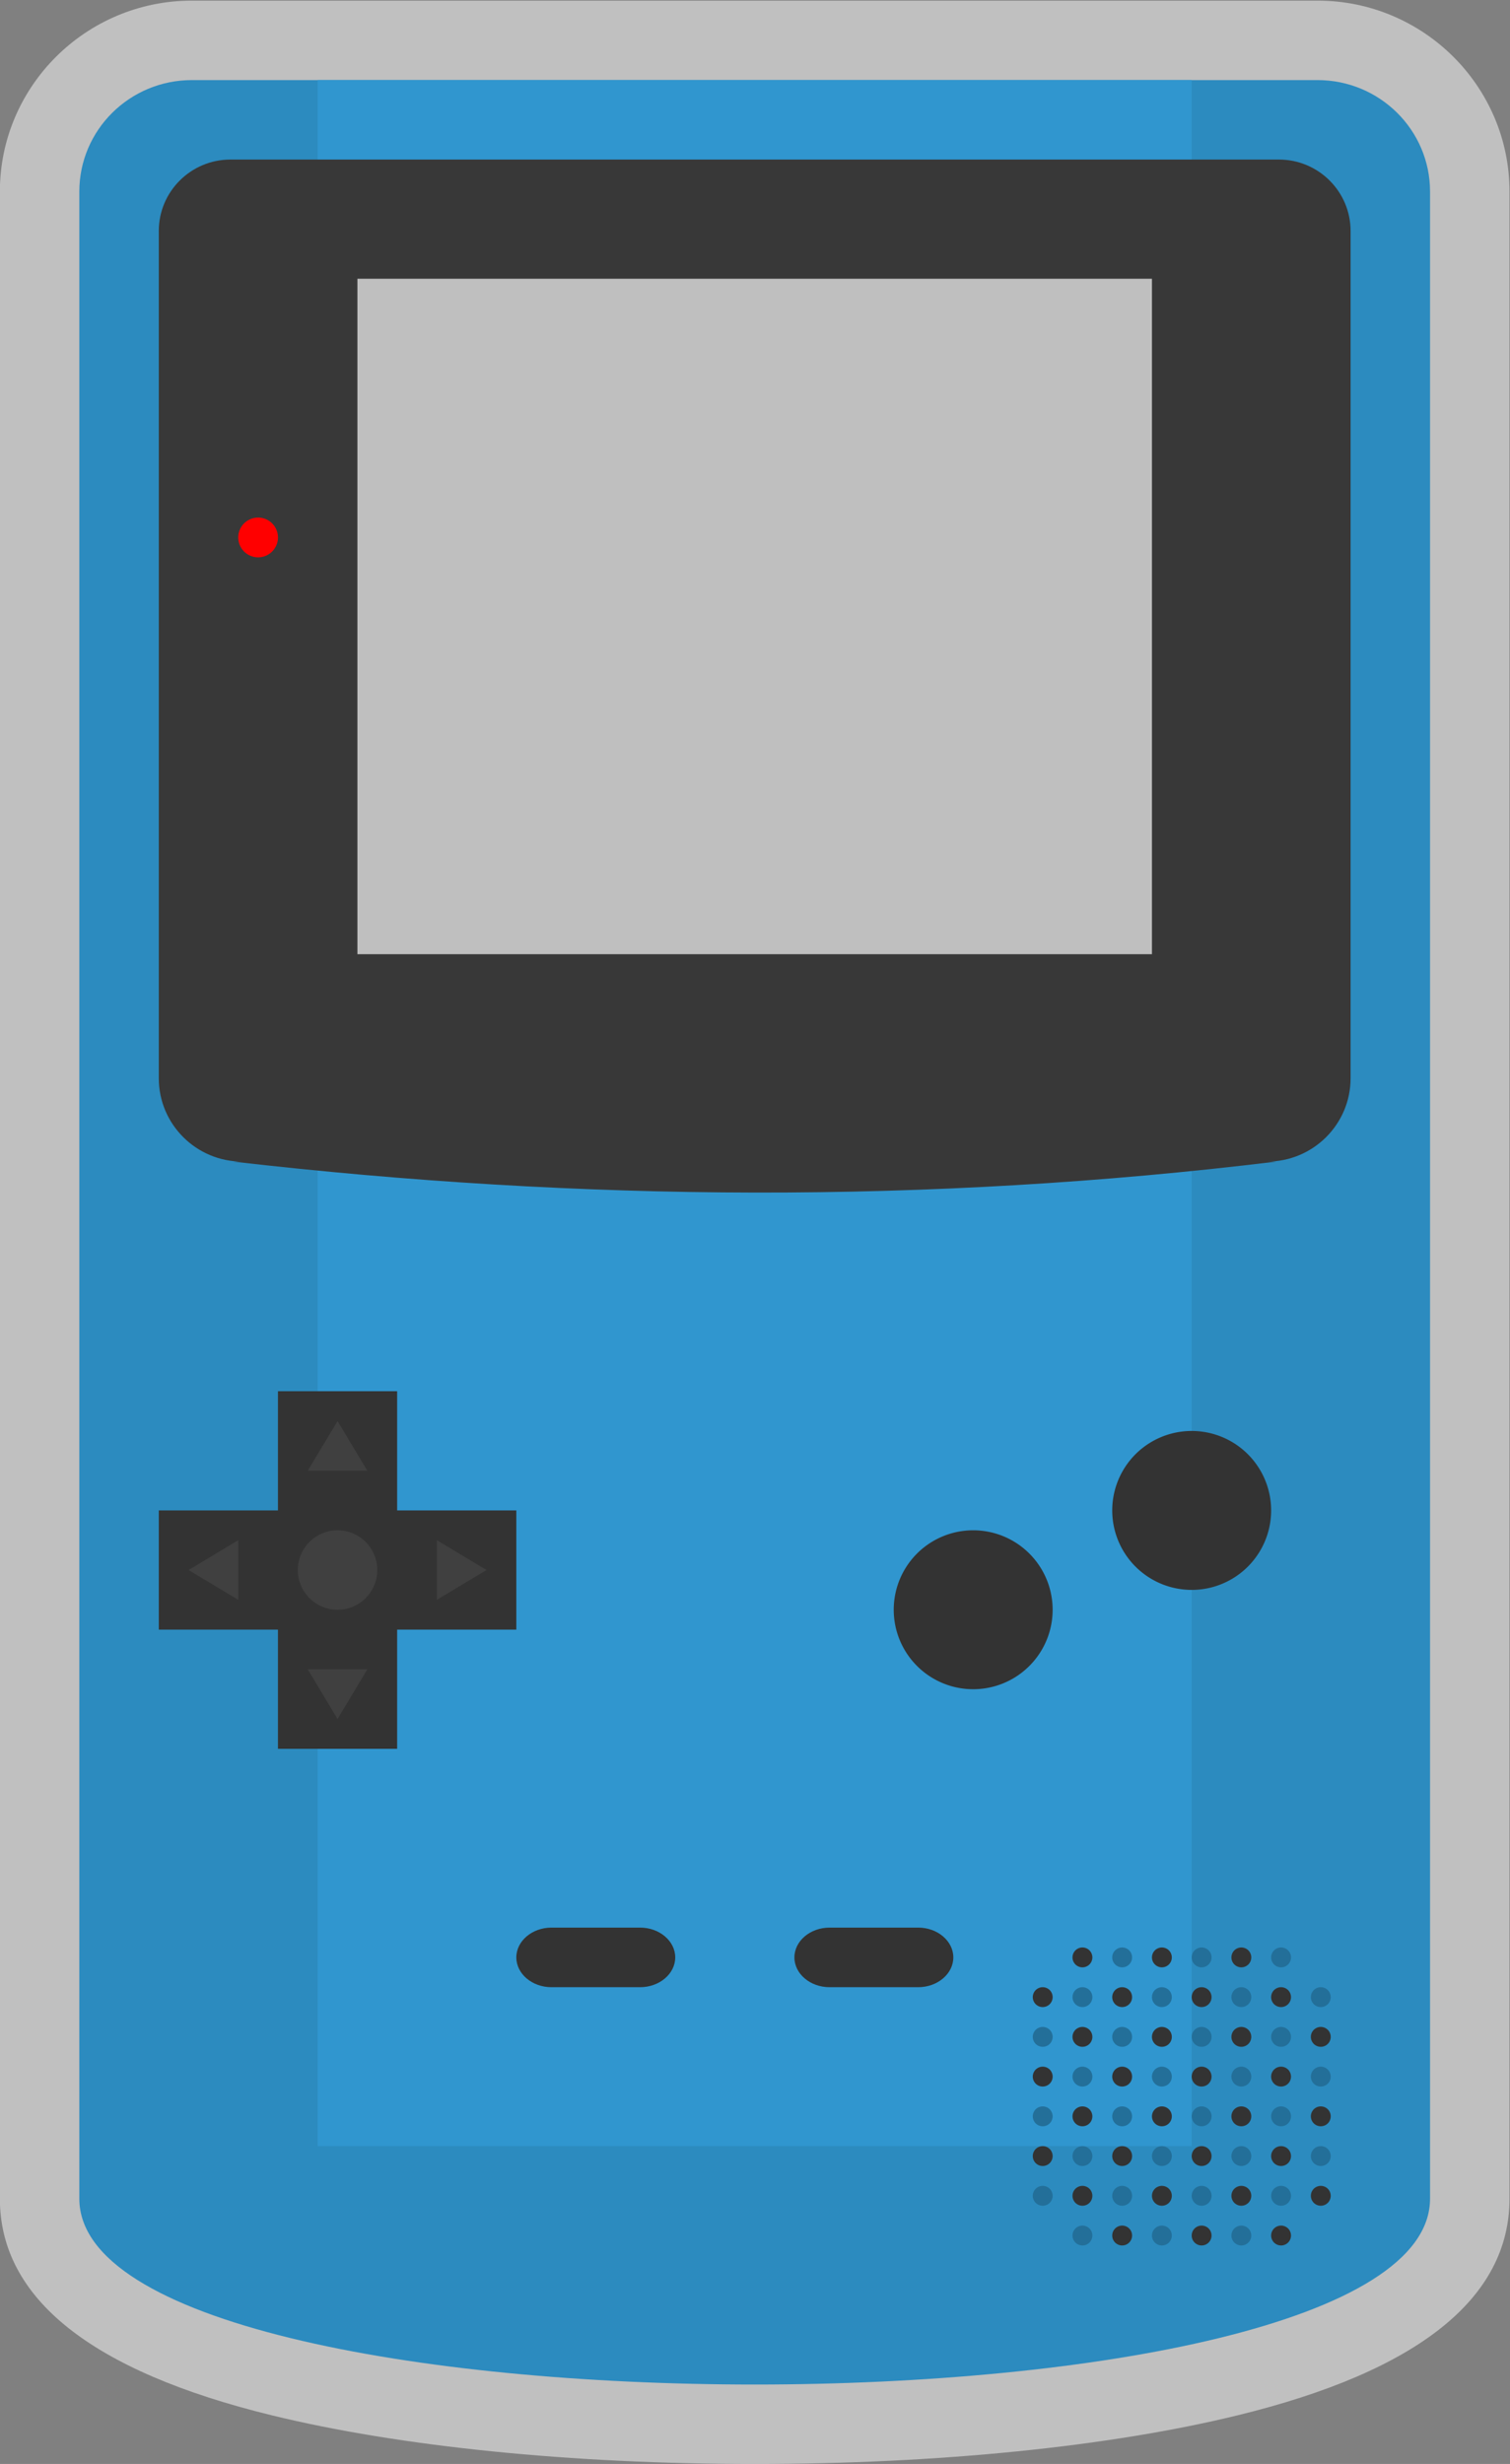 <svg xmlns="http://www.w3.org/2000/svg" xml:space="preserve" width="202.666" height="330.667"><rect width="100%" height="100%" fill="#808080" stroke="none"/><defs><clipPath id="a" clipPathUnits="userSpaceOnUse"><path d="M0 256h256V0H0Z"/></clipPath><clipPath id="b" clipPathUnits="userSpaceOnUse"><path d="M52 252h152V4H52Z"/></clipPath></defs><g clip-path="url(#a)" transform="matrix(1.333 0 0 -1.333 -69.333 336)"><g clip-path="url(#b)" style="opacity:.5"><path d="M0 0h-113.333c-10.661 0-19.334-8.625-19.334-19.226V-221.29c0-10.03 9.202-17.365 27.35-21.804C-92.38-246.258-75.103-248-56.667-248s35.714 1.742 48.651 4.906c18.148 4.439 27.349 11.774 27.349 21.804v202.064C19.333-8.625 10.66 0 0 0" style="fill:#fff;fill-opacity:1;fill-rule:nonzero;stroke:none" transform="translate(184.667 252)"/></g><path d="M0 0h-113.333c-6.26 0-11.334-5.026-11.334-11.226V-213.29c0-24.947 136-24.947 136 0v202.064C11.333-5.026 6.259 0 0 0" style="fill:#2c8bbf;fill-opacity:1;fill-rule:nonzero;stroke:none" transform="translate(184.667 244)"/><path d="M172 36H84v208h88z" style="fill:#3096cf;fill-opacity:1;fill-rule:nonzero;stroke:none"/><path d="M0 0h-105.556c-3.988 0-7.222-3.222-7.222-7.196v-85.292c0-4.637 3.773-8.395 8.426-8.395h-.926c35-4.041 70-4.27 105 0h-.926c4.654 0 8.426 3.758 8.426 8.395v85.292C7.222-3.222 3.989 0 0 0" style="fill:#383838;fill-opacity:1;fill-rule:nonzero;stroke:none" transform="translate(180.778 236)"/><path d="M88 224h80v-68H88Z" style="fill:#bfbfbf;fill-opacity:1;fill-rule:nonzero;stroke:none"/><path d="M0 0h-12v12h-12V0h-12v-12h12v-12h12v12H0Z" style="fill:#333;fill-opacity:1;fill-rule:nonzero;stroke:none" transform="translate(104 100)"/><path d="M0 0a4 4 0 1 0-8 0 4 4 0 0 0 8 0" style="fill:#404040;fill-opacity:1;fill-rule:nonzero;stroke:none" transform="translate(90 94)"/><path d="m0 0 5 3v-6Z" style="fill:#404040;fill-opacity:1;fill-rule:nonzero;stroke:none" transform="translate(71 94)"/><path d="m0 0-5 3v-6Z" style="fill:#404040;fill-opacity:1;fill-rule:nonzero;stroke:none" transform="translate(101 94)"/><path d="m0 0-3 5h6Z" style="fill:#404040;fill-opacity:1;fill-rule:nonzero;stroke:none" transform="translate(86 79)"/><path d="m0 0-3-5h6Z" style="fill:#404040;fill-opacity:1;fill-rule:nonzero;stroke:none" transform="translate(86 109)"/><path d="M0 0a8 8 0 1 0-16 0A8 8 0 0 0 0 0" style="fill:#333;fill-opacity:1;fill-rule:nonzero;stroke:none" transform="translate(158 90)"/><path d="M0 0a8 8 0 1 0-16 0A8 8 0 0 0 0 0" style="fill:#333;fill-opacity:1;fill-rule:nonzero;stroke:none" transform="translate(180 100)"/><path d="M0 0h-8.926c-1.946 0-3.537 1.35-3.537 3s1.591 3 3.537 3H0c1.945 0 3.537-1.35 3.537-3S1.945 0 0 0" style="fill:#333;fill-opacity:1;fill-rule:nonzero;stroke:none" transform="translate(116.463 52)"/><path d="M0 0h-8.926c-1.946 0-3.537 1.35-3.537 3s1.591 3 3.537 3H0c1.945 0 3.537-1.35 3.537-3S1.945 0 0 0" style="fill:#333;fill-opacity:1;fill-rule:nonzero;stroke:none" transform="translate(144.463 52)"/><path d="M0 0a1 1 0 1 0-2 0 1 1 0 0 0 2 0" style="fill:#236f99;fill-opacity:1;fill-rule:nonzero;stroke:none" transform="translate(162 27)"/><path d="M0 0a1 1 0 1 0-2 0 1 1 0 0 0 2 0" style="fill:#333;fill-opacity:1;fill-rule:nonzero;stroke:none" transform="translate(162 31)"/><path d="M0 0a1 1 0 1 0-2 0 1 1 0 0 0 2 0" style="fill:#236f99;fill-opacity:1;fill-rule:nonzero;stroke:none" transform="translate(162 35)"/><path d="M0 0a1 1 0 1 0-2 0 1 1 0 0 0 2 0" style="fill:#333;fill-opacity:1;fill-rule:nonzero;stroke:none" transform="translate(162 39)"/><path d="M0 0a1 1 0 1 0-2 0 1 1 0 0 0 2 0" style="fill:#236f99;fill-opacity:1;fill-rule:nonzero;stroke:none" transform="translate(162 43)"/><path d="M0 0a1 1 0 1 0-2 0 1 1 0 0 0 2 0" style="fill:#333;fill-opacity:1;fill-rule:nonzero;stroke:none" transform="translate(162 47)"/><path d="M0 0a1 1 0 1 0-2 0 1 1 0 0 0 2 0" style="fill:#236f99;fill-opacity:1;fill-rule:nonzero;stroke:none" transform="translate(162 51)"/><path d="M0 0a1 1 0 1 0-2 0 1 1 0 0 0 2 0" style="fill:#236f99;fill-opacity:1;fill-rule:nonzero;stroke:none" transform="translate(158 31)"/><path d="M0 0a1 1 0 1 0-2 0 1 1 0 0 0 2 0" style="fill:#333;fill-opacity:1;fill-rule:nonzero;stroke:none" transform="translate(158 35)"/><path d="M0 0a1 1 0 1 0-2 0 1 1 0 0 0 2 0" style="fill:#236f99;fill-opacity:1;fill-rule:nonzero;stroke:none" transform="translate(158 39)"/><path d="M0 0a1 1 0 1 0-2 0 1 1 0 0 0 2 0" style="fill:#333;fill-opacity:1;fill-rule:nonzero;stroke:none" transform="translate(158 43)"/><path d="M0 0a1 1 0 1 0-2 0 1 1 0 0 0 2 0" style="fill:#236f99;fill-opacity:1;fill-rule:nonzero;stroke:none" transform="translate(158 47)"/><path d="M0 0a1 1 0 1 0-2 0 1 1 0 0 0 2 0" style="fill:#333;fill-opacity:1;fill-rule:nonzero;stroke:none" transform="translate(158 51)"/><path d="M0 0a1 1 0 1 0-2 0 1 1 0 0 0 2 0" style="fill:#333;fill-opacity:1;fill-rule:nonzero;stroke:none" transform="translate(162 55)"/><path d="M0 0a1 1 0 1 0-2 0 1 1 0 0 0 2 0" style="fill:#333;fill-opacity:1;fill-rule:nonzero;stroke:none" transform="translate(166 27)"/><path d="M0 0a1 1 0 1 0-2 0 1 1 0 0 0 2 0" style="fill:#236f99;fill-opacity:1;fill-rule:nonzero;stroke:none" transform="translate(166 31)"/><path d="M0 0a1 1 0 1 0-2 0 1 1 0 0 0 2 0" style="fill:#333;fill-opacity:1;fill-rule:nonzero;stroke:none" transform="translate(166 35)"/><path d="M0 0a1 1 0 1 0-2 0 1 1 0 0 0 2 0" style="fill:#236f99;fill-opacity:1;fill-rule:nonzero;stroke:none" transform="translate(166 39)"/><path d="M0 0a1 1 0 1 0-2 0 1 1 0 0 0 2 0" style="fill:#333;fill-opacity:1;fill-rule:nonzero;stroke:none" transform="translate(166 43)"/><path d="M0 0a1 1 0 1 0-2 0 1 1 0 0 0 2 0" style="fill:#236f99;fill-opacity:1;fill-rule:nonzero;stroke:none" transform="translate(166 47)"/><path d="M0 0a1 1 0 1 0-2 0 1 1 0 0 0 2 0" style="fill:#333;fill-opacity:1;fill-rule:nonzero;stroke:none" transform="translate(166 51)"/><path d="M0 0a1 1 0 1 0-2 0 1 1 0 0 0 2 0" style="fill:#236f99;fill-opacity:1;fill-rule:nonzero;stroke:none" transform="translate(166 55)"/><path d="M0 0a1 1 0 1 0-2 0 1 1 0 0 0 2 0" style="fill:#236f99;fill-opacity:1;fill-rule:nonzero;stroke:none" transform="translate(170 27)"/><path d="M0 0a1 1 0 1 0-2 0 1 1 0 0 0 2 0" style="fill:#333;fill-opacity:1;fill-rule:nonzero;stroke:none" transform="translate(170 31)"/><path d="M0 0a1 1 0 1 0-2 0 1 1 0 0 0 2 0" style="fill:#236f99;fill-opacity:1;fill-rule:nonzero;stroke:none" transform="translate(170 35)"/><path d="M0 0a1 1 0 1 0-2 0 1 1 0 0 0 2 0" style="fill:#333;fill-opacity:1;fill-rule:nonzero;stroke:none" transform="translate(170 39)"/><path d="M0 0a1 1 0 1 0-2 0 1 1 0 0 0 2 0" style="fill:#236f99;fill-opacity:1;fill-rule:nonzero;stroke:none" transform="translate(170 43)"/><path d="M0 0a1 1 0 1 0-2 0 1 1 0 0 0 2 0" style="fill:#333;fill-opacity:1;fill-rule:nonzero;stroke:none" transform="translate(170 47)"/><path d="M0 0a1 1 0 1 0-2 0 1 1 0 0 0 2 0" style="fill:#236f99;fill-opacity:1;fill-rule:nonzero;stroke:none" transform="translate(170 51)"/><path d="M0 0a1 1 0 1 0-2 0 1 1 0 0 0 2 0" style="fill:#333;fill-opacity:1;fill-rule:nonzero;stroke:none" transform="translate(170 55)"/><path d="M0 0a1 1 0 1 0-2 0 1 1 0 0 0 2 0" style="fill:#333;fill-opacity:1;fill-rule:nonzero;stroke:none" transform="translate(174 27)"/><path d="M0 0a1 1 0 1 0-2 0 1 1 0 0 0 2 0" style="fill:#236f99;fill-opacity:1;fill-rule:nonzero;stroke:none" transform="translate(174 31)"/><path d="M0 0a1 1 0 1 0-2 0 1 1 0 0 0 2 0" style="fill:#333;fill-opacity:1;fill-rule:nonzero;stroke:none" transform="translate(174 35)"/><path d="M0 0a1 1 0 1 0-2 0 1 1 0 0 0 2 0" style="fill:#236f99;fill-opacity:1;fill-rule:nonzero;stroke:none" transform="translate(174 39)"/><path d="M0 0a1 1 0 1 0-2 0 1 1 0 0 0 2 0" style="fill:#333;fill-opacity:1;fill-rule:nonzero;stroke:none" transform="translate(174 43)"/><path d="M0 0a1 1 0 1 0-2 0 1 1 0 0 0 2 0" style="fill:#236f99;fill-opacity:1;fill-rule:nonzero;stroke:none" transform="translate(174 47)"/><path d="M0 0a1 1 0 1 0-2 0 1 1 0 0 0 2 0" style="fill:#333;fill-opacity:1;fill-rule:nonzero;stroke:none" transform="translate(174 51)"/><path d="M0 0a1 1 0 1 0-2 0 1 1 0 0 0 2 0" style="fill:#236f99;fill-opacity:1;fill-rule:nonzero;stroke:none" transform="translate(174 55)"/><path d="M0 0a1 1 0 1 0-2 0 1 1 0 0 0 2 0" style="fill:#236f99;fill-opacity:1;fill-rule:nonzero;stroke:none" transform="translate(178 27)"/><path d="M0 0a1 1 0 1 0-2 0 1 1 0 0 0 2 0" style="fill:#333;fill-opacity:1;fill-rule:nonzero;stroke:none" transform="translate(178 31)"/><path d="M0 0a1 1 0 1 0-2 0 1 1 0 0 0 2 0" style="fill:#236f99;fill-opacity:1;fill-rule:nonzero;stroke:none" transform="translate(178 35)"/><path d="M0 0a1 1 0 1 0-2 0 1 1 0 0 0 2 0" style="fill:#333;fill-opacity:1;fill-rule:nonzero;stroke:none" transform="translate(178 39)"/><path d="M0 0a1 1 0 1 0-2 0 1 1 0 0 0 2 0" style="fill:#236f99;fill-opacity:1;fill-rule:nonzero;stroke:none" transform="translate(178 43)"/><path d="M0 0a1 1 0 1 0-2 0 1 1 0 0 0 2 0" style="fill:#333;fill-opacity:1;fill-rule:nonzero;stroke:none" transform="translate(178 47)"/><path d="M0 0a1 1 0 1 0-2 0 1 1 0 0 0 2 0" style="fill:#236f99;fill-opacity:1;fill-rule:nonzero;stroke:none" transform="translate(178 51)"/><path d="M0 0a1 1 0 1 0-2 0 1 1 0 0 0 2 0" style="fill:#333;fill-opacity:1;fill-rule:nonzero;stroke:none" transform="translate(178 55)"/><path d="M0 0a1 1 0 1 0-2 0 1 1 0 0 0 2 0" style="fill:#333;fill-opacity:1;fill-rule:nonzero;stroke:none" transform="translate(182 27)"/><path d="M0 0a1 1 0 1 0-2 0 1 1 0 0 0 2 0" style="fill:#236f99;fill-opacity:1;fill-rule:nonzero;stroke:none" transform="translate(182 31)"/><path d="M0 0a1 1 0 1 0-2 0 1 1 0 0 0 2 0" style="fill:#333;fill-opacity:1;fill-rule:nonzero;stroke:none" transform="translate(182 35)"/><path d="M0 0a1 1 0 1 0-2 0 1 1 0 0 0 2 0" style="fill:#236f99;fill-opacity:1;fill-rule:nonzero;stroke:none" transform="translate(182 39)"/><path d="M0 0a1 1 0 1 0-2 0 1 1 0 0 0 2 0" style="fill:#333;fill-opacity:1;fill-rule:nonzero;stroke:none" transform="translate(182 43)"/><path d="M0 0a1 1 0 1 0-2 0 1 1 0 0 0 2 0" style="fill:#236f99;fill-opacity:1;fill-rule:nonzero;stroke:none" transform="translate(182 47)"/><path d="M0 0a1 1 0 1 0-2 0 1 1 0 0 0 2 0" style="fill:#333;fill-opacity:1;fill-rule:nonzero;stroke:none" transform="translate(182 51)"/><path d="M0 0a1 1 0 1 0-2 0 1 1 0 0 0 2 0" style="fill:#333;fill-opacity:1;fill-rule:nonzero;stroke:none" transform="translate(186 31)"/><path d="M0 0a1 1 0 1 0-2 0 1 1 0 0 0 2 0" style="fill:#236f99;fill-opacity:1;fill-rule:nonzero;stroke:none" transform="translate(186 35)"/><path d="M0 0a1 1 0 1 0-2 0 1 1 0 0 0 2 0" style="fill:#333;fill-opacity:1;fill-rule:nonzero;stroke:none" transform="translate(186 39)"/><path d="M0 0a1 1 0 1 0-2 0 1 1 0 0 0 2 0" style="fill:#236f99;fill-opacity:1;fill-rule:nonzero;stroke:none" transform="translate(186 43)"/><path d="M0 0a1 1 0 1 0-2 0 1 1 0 0 0 2 0" style="fill:#333;fill-opacity:1;fill-rule:nonzero;stroke:none" transform="translate(186 47)"/><path d="M0 0a1 1 0 1 0-2 0 1 1 0 0 0 2 0" style="fill:#236f99;fill-opacity:1;fill-rule:nonzero;stroke:none" transform="translate(186 51)"/><path d="M0 0a1 1 0 1 0-2 0 1 1 0 0 0 2 0" style="fill:#236f99;fill-opacity:1;fill-rule:nonzero;stroke:none" transform="translate(182 55)"/><path d="M0 0a2 2 0 1 0-3.999-.001A2 2 0 0 0 0 0" style="fill:red;fill-opacity:1;fill-rule:nonzero;stroke:none" transform="translate(80 198)"/></g></svg>